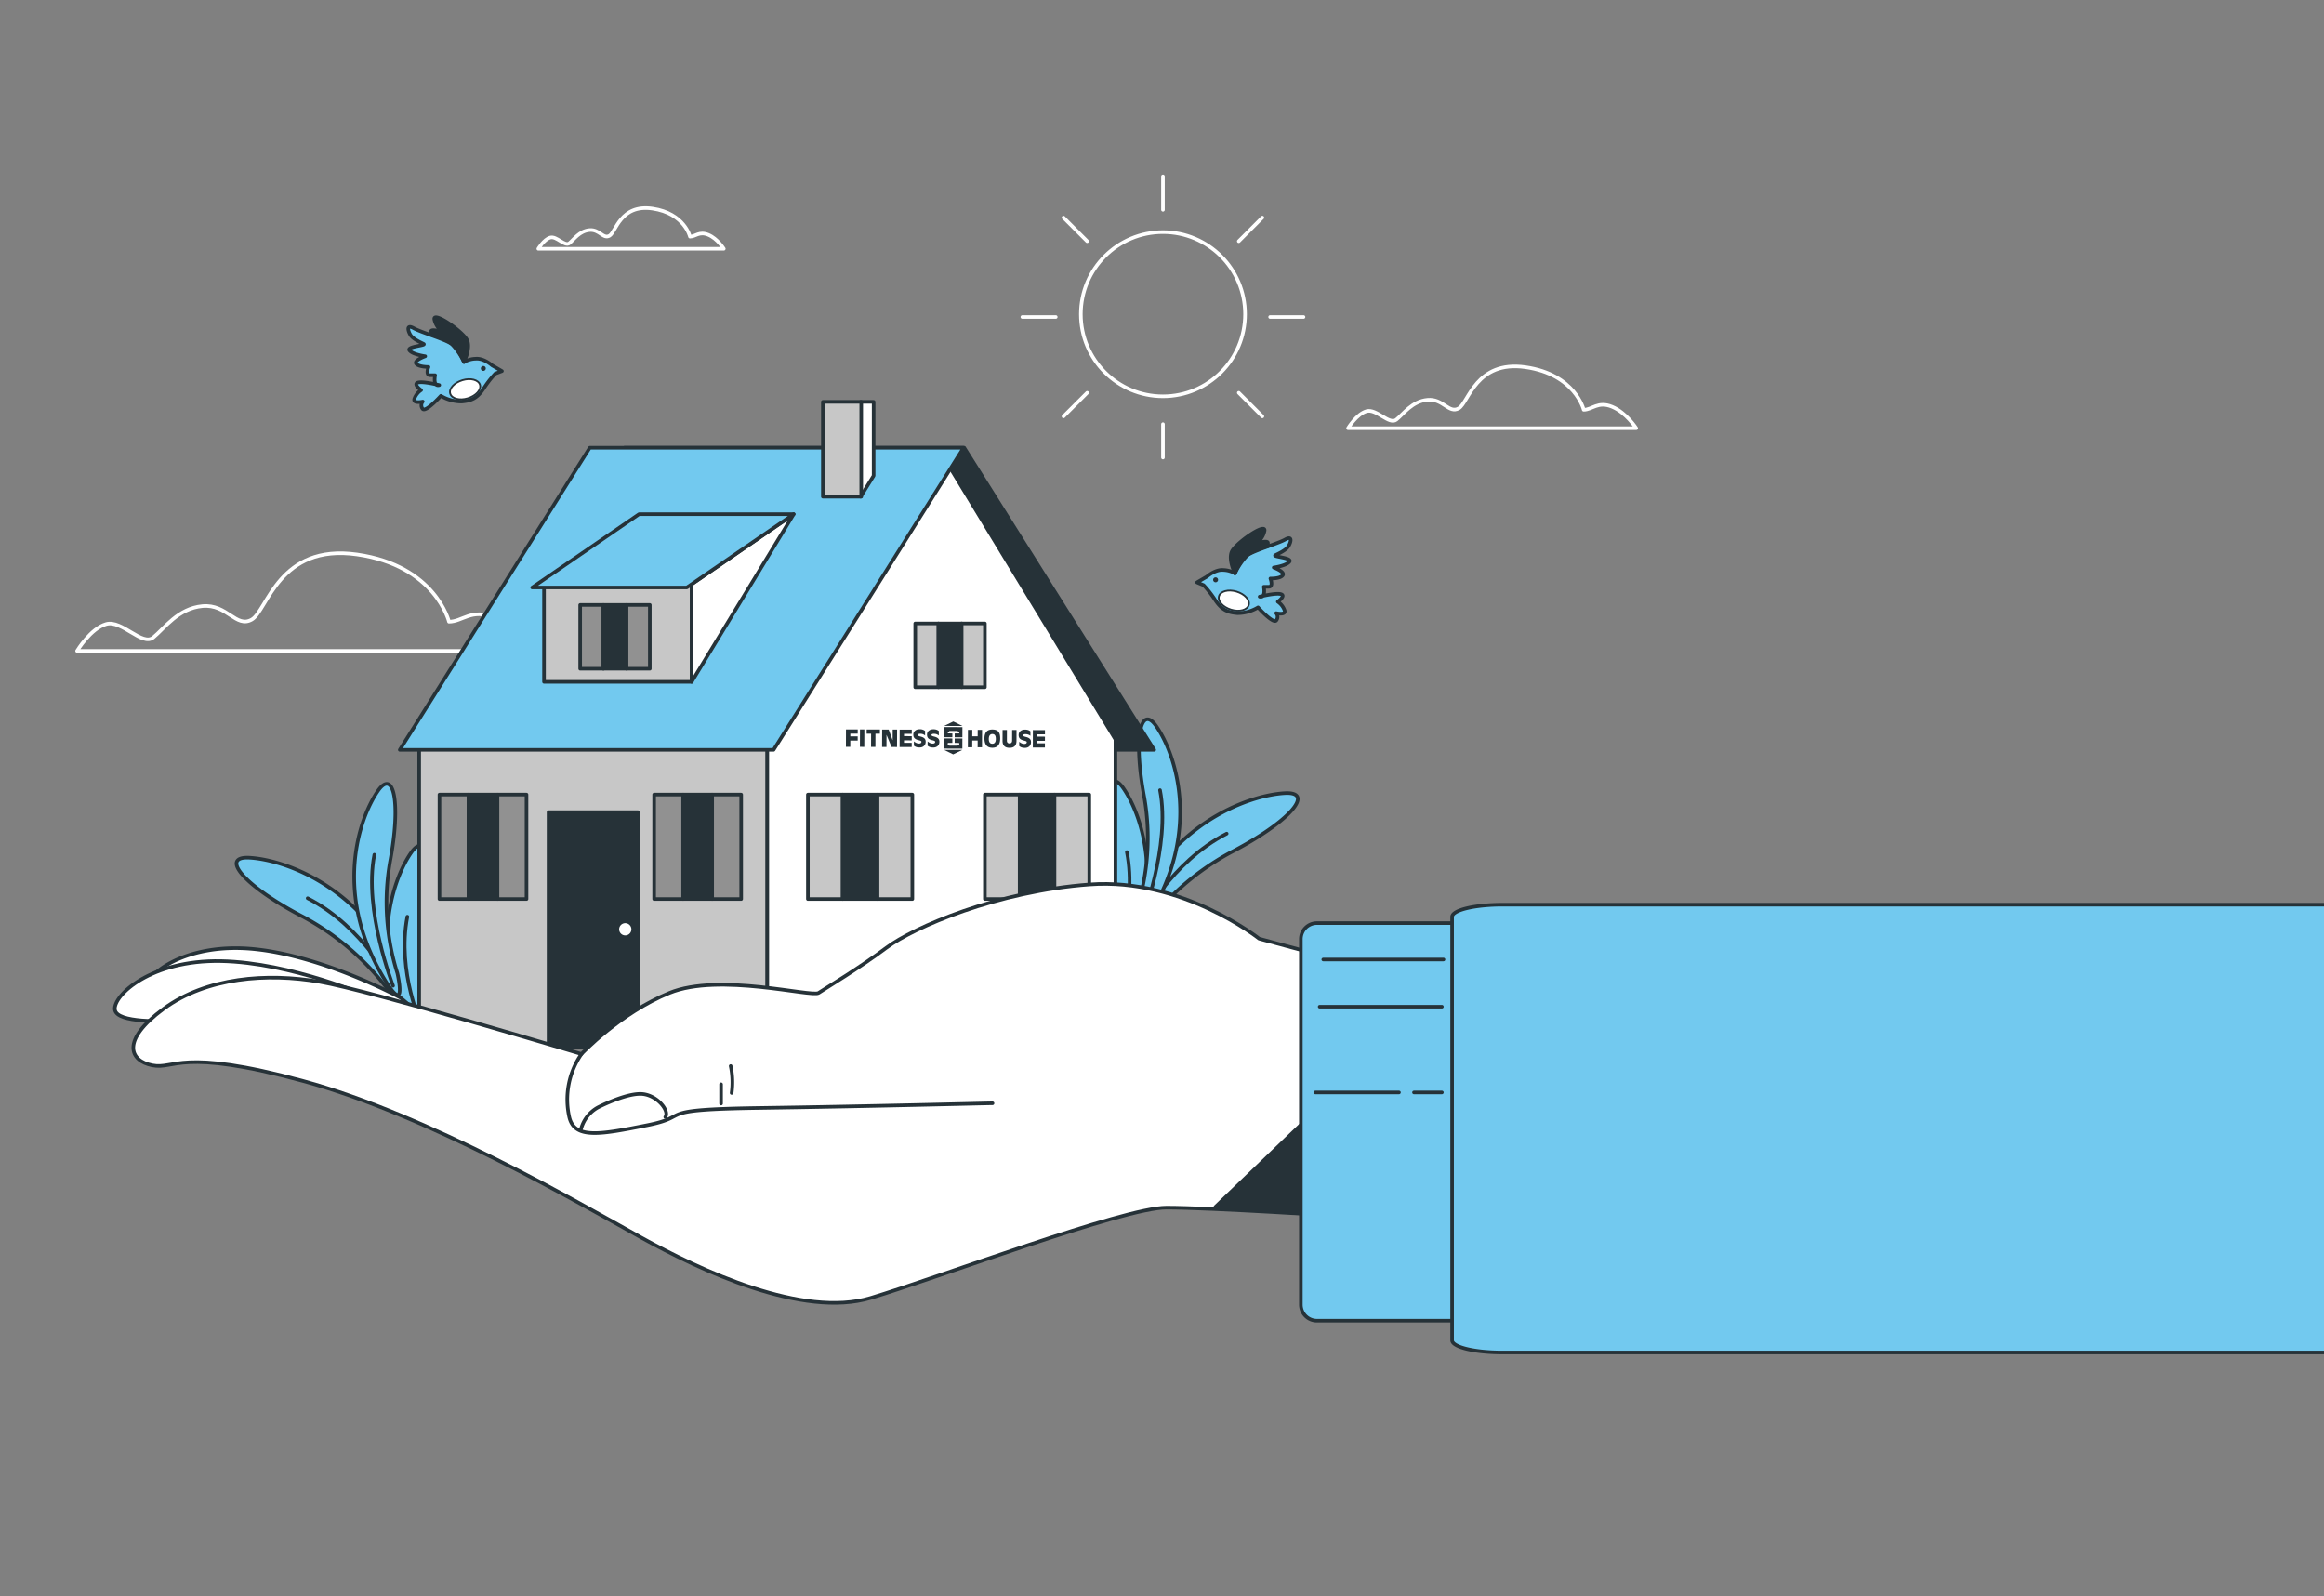<svg width="463" height="318" fill="none" xmlns="http://www.w3.org/2000/svg"><rect width="100%" height="100%" fill="#808080" stroke="none"/><g clip-path="url(#a)"><path d="M137.462 47.148s-1.093-4.655-7.466-5.587c-6.373-.932-7.285 4.655-8.556 5.4-1.272.745-2.003-1.303-4.005-1.118-2.002.186-3.095 1.865-3.998 2.608-.903.742-2.55-1.49-3.824-1.118-1.273.373-2.366 2.235-2.366 2.235h36.95s-1.273-2.05-3.095-2.792c-1.821-.743-2.549.372-3.64.372ZM89.446 123.865s-2.676-11.155-18.302-13.39c-15.625-2.235-17.854 11.176-20.979 12.963-3.125 1.787-4.904-3.125-9.816-2.677-4.912.449-7.603 4.464-9.817 6.251-2.214 1.787-6.25-3.56-9.375-2.677s-5.802 5.353-5.802 5.353h90.607s-3.125-4.912-7.589-6.691c-4.463-1.78-6.25.868-8.927.868ZM315.509 81.644s-1.695-7.068-11.59-8.485c-9.895-1.417-11.318 7.069-13.297 8.2-1.979 1.133-3.111-1.978-6.222-1.694-3.111.285-4.805 2.848-6.222 3.959-1.417 1.11-3.958-2.264-5.937-1.695-1.979.57-3.673 3.389-3.673 3.389h57.405s-1.979-3.111-4.805-4.272c-2.826-1.16-3.958.598-5.659.598ZM231.691 78.963c9.035 0 16.359-7.324 16.359-16.358 0-9.035-7.324-16.359-16.359-16.359-9.035 0-16.359 7.324-16.359 16.359 0 9.034 7.324 16.358 16.359 16.358ZM231.691 35.148v6.656M231.691 84.509v6.656M251.495 43.349l-4.705 4.712M216.592 78.259l-4.712 4.705M259.696 63.16h-6.656M210.335 63.16h-6.656M251.495 82.964l-4.705-4.705M216.592 48.061l-4.712-4.712" stroke="#fff" stroke-width=".712" stroke-linecap="round" stroke-linejoin="round"/><path d="M250.956 118.882s3.281-.818 4.271-.491c.989.327-.655 1.495-.655 1.495a3.558 3.558 0 0 1 1.31 1.623c.491 1.153-1.638.655-1.638.655a1.136 1.136 0 0 1 0 1.481c-.654.662-3.609-2.627-3.609-2.627a8.003 8.003 0 0 1-4.107 1.153c-1.972-.164-3.125-.662-4.442-2.634a20.476 20.476 0 0 0-2.3-2.954l-1.309-.548 1.971-1.154s1.645-1.48 3.289-1.317c.81.025 1.601.253 2.3.663 0 0 .989-2.634 2.47-3.617 1.48-.982 6.079-2.299 7.553-3.125 1.473-.826 1.153.491.662 1.317s-1.972 1.481-2.634 1.808c-.662.328 3.452.491 2.798 1.31-.655.819-3.126 1.153-3.126 1.153s2.286.826 1.801 1.538c-.484.712-2.463.655-2.463.655s.655 1.644-.327 1.644h-.99s.484 2.264-.825 1.972Z" fill="#72C9EF" stroke="#263238" stroke-width=".712" stroke-linecap="round" stroke-linejoin="round"/><path d="M246.022 114.248s-1.31-2.634-.655-4.271c.655-1.638 6.735-5.916 6.571-4.271a3.972 3.972 0 0 1-1.808 2.633s2.47-.825 2.47-.163v.655s-2.798.655-4.108 1.808a13.399 13.399 0 0 0-2.47 3.609Z" fill="#263238" stroke="#263238" stroke-width=".712" stroke-linecap="round" stroke-linejoin="round"/><path d="M242.178 116.013a.491.491 0 1 0 0-.982.491.491 0 0 0 0 .982Z" fill="#263238"/><path d="M248.777 120.548c-.292.997-1.858 1.424-3.495.925-1.637-.498-2.727-1.687-2.435-2.683.292-.997 1.865-1.424 3.503-.926 1.637.499 2.726 1.687 2.427 2.684Z" fill="#fff" stroke="#263238" stroke-width=".356" stroke-linecap="round" stroke-linejoin="round"/><path d="M87.51 76.732s-3.282-.825-4.271-.498c-.99.328.655 1.495.655 1.495a3.56 3.56 0 0 0-1.31 1.63c-.491 1.153 1.637.655 1.637.655a1.139 1.139 0 0 0 0 1.48c.655.656 3.61-2.626 3.61-2.626a8.073 8.073 0 0 0 4.114 1.146c1.972-.164 3.118-.655 4.435-2.627a20.486 20.486 0 0 1 2.3-2.954l1.316-.498-1.972-1.146s-1.644-1.481-3.288-1.317a4.904 4.904 0 0 0-2.3.655s-.99-2.627-2.463-3.61c-1.473-.982-6.086-2.306-7.56-3.125-1.474-.818-1.153.492-.662 1.317.491.826 1.972 1.474 2.634 1.808.662.335-3.453.492-2.798 1.31.655.819 3.126 1.154 3.126 1.154s-2.3.818-1.809 1.48c.492.662 2.463.655 2.463.655s-.654 1.644.328 1.644h.99s-.485 2.3.825 1.972Z" fill="#72C9EF" stroke="#263238" stroke-width=".712" stroke-linecap="round" stroke-linejoin="round"/><path d="M92.443 72.127s1.31-2.627.655-4.271c-.655-1.645-6.734-5.916-6.57-4.272a3.943 3.943 0 0 0 1.808 2.62s-2.47-.819-2.47-.164v.662s2.797.655 4.114 1.808a13.473 13.473 0 0 1 2.463 3.617Z" fill="#263238" stroke="#263238" stroke-width=".712" stroke-linecap="round" stroke-linejoin="round"/><path d="M95.796 73.408a.491.491 0 1 0 .983 0 .491.491 0 0 0-.983 0Z" fill="#263238"/><path d="M89.696 78.434c.291.996 1.865 1.423 3.495.925 1.63-.498 2.726-1.687 2.434-2.684-.291-.996-1.865-1.423-3.502-.925-1.637.498-2.734 1.687-2.427 2.684Z" fill="#fff" stroke="#263238" stroke-width=".356" stroke-linecap="round" stroke-linejoin="round"/><path d="M78.69 199.11a51.91 51.91 0 0 0-18.274-16.437c-11.774-6.108-16.8-12.138-10.678-11.782 7.41.442 24.204 6.329 31.835 27.051 3.296 8.934-2.847 1.175-2.847 1.175" fill="#72C9EF"/><path d="M78.69 199.11a51.91 51.91 0 0 0-18.274-16.437c-11.774-6.108-16.8-12.138-10.678-11.782 7.41.442 24.204 6.329 31.835 27.051 3.296 8.934-2.847 1.175-2.847 1.175" stroke="#263238" stroke-width=".712" stroke-linecap="round" stroke-linejoin="round"/><path d="M78.306 196.405s-5.888-11.775-17.014-17.441" stroke="#263238" stroke-width=".712" stroke-linecap="round" stroke-linejoin="round"/><path d="M85.766 206.25a46.985 46.985 0 0 1-1.474-22.168c2.236-11.774.755-18.708-2.399-14.166-3.83 5.51-9.026 20.73 1.424 37.729 4.513 7.332 2.442-1.424 2.442-1.424" fill="#72C9EF"/><path d="M85.766 206.25a46.985 46.985 0 0 1-1.474-22.168c2.236-11.774.755-18.708-2.399-14.166-3.83 5.51-9.026 20.73 1.424 37.729 4.513 7.332 2.442-1.424 2.442-1.424" stroke="#263238" stroke-width=".712" stroke-linecap="round" stroke-linejoin="round"/><path d="M84.072 204.463s-5.054-10.756-2.919-21.826" stroke="#263238" stroke-width=".712" stroke-linecap="round" stroke-linejoin="round"/><path d="M79.167 193.913a46.981 46.981 0 0 1-1.474-22.167c2.236-11.775.755-18.715-2.398-14.167-3.83 5.51-9.027 20.73 1.423 37.729 4.513 7.333 2.442-1.423 2.442-1.423" fill="#72C9EF"/><path d="M79.167 193.913a46.981 46.981 0 0 1-1.474-22.167c2.236-11.775.755-18.715-2.398-14.167-3.83 5.51-9.027 20.73 1.423 37.729 4.513 7.333 2.442-1.423 2.442-1.423" stroke="#263238" stroke-width=".712" stroke-linecap="round" stroke-linejoin="round"/><path d="M78.306 196.405s-5.909-15.042-3.73-26.112" stroke="#263238" stroke-width=".712" stroke-linecap="round" stroke-linejoin="round"/><path d="M226.987 186.239a51.971 51.971 0 0 1 18.266-16.437c11.782-6.108 16.8-12.137 10.678-11.774-7.41.434-24.203 6.321-31.835 27.051-3.288 8.941 2.884 1.174 2.884 1.174" fill="#72C9EF"/><path d="M226.987 186.239a51.971 51.971 0 0 1 18.266-16.437c11.782-6.108 16.8-12.137 10.678-11.774-7.41.434-24.203 6.321-31.835 27.051-3.288 8.941 2.884 1.174 2.884 1.174" stroke="#263238" stroke-width=".712" stroke-linecap="round" stroke-linejoin="round"/><path d="M227.378 183.541s5.888-11.774 17.007-17.447" stroke="#263238" stroke-width=".712" stroke-linecap="round" stroke-linejoin="round"/><path d="M219.904 193.379a46.88 46.88 0 0 0 1.488-22.16c-2.236-11.782-.755-18.715 2.406-14.174 3.83 5.517 9.019 20.737-1.424 37.73-4.513 7.332-2.442-1.424-2.442-1.424" fill="#72C9EF"/><path d="M219.904 193.379a46.88 46.88 0 0 0 1.488-22.16c-2.236-11.782-.755-18.715 2.406-14.174 3.83 5.517 9.019 20.737-1.424 37.73-4.513 7.332-2.442-1.424-2.442-1.424" stroke="#263238" stroke-width=".712" stroke-linecap="round" stroke-linejoin="round"/><path d="M221.605 191.6s5.076-10.764 2.898-21.834" stroke="#263238" stroke-width=".712" stroke-linecap="round" stroke-linejoin="round"/><path d="M226.503 181.043a46.899 46.899 0 0 0 1.473-22.168c-2.235-11.774-.754-18.708 2.406-14.166 3.83 5.51 9.02 20.729-1.423 37.729-4.514 7.332-2.442-1.424-2.442-1.424" fill="#72C9EF"/><path d="M226.503 181.043a46.899 46.899 0 0 0 1.473-22.168c-2.235-11.774-.754-18.708 2.406-14.166 3.83 5.51 9.02 20.729-1.423 37.729-4.514 7.332-2.442-1.424-2.442-1.424" stroke="#263238" stroke-width=".712" stroke-linecap="round" stroke-linejoin="round"/><path d="M227.378 183.541s5.902-15.041 3.724-26.111" stroke="#263238" stroke-width=".712" stroke-linecap="round" stroke-linejoin="round"/><path d="M229.948 149.4h-67.67l-37.857-60.196h67.67l37.857 60.196Z" fill="#263238" stroke="#263238" stroke-width=".712" stroke-linecap="round" stroke-linejoin="round"/><path d="M152.867 147.336H83.51v61.263h69.357v-61.263Z" fill="#C7C7C7" stroke="#263238" stroke-width=".712" stroke-linecap="round" stroke-linejoin="round"/><path d="M222.224 208.599h-69.357v-61.263l35.252-56.067 34.105 56.067v61.263Z" fill="#fff" stroke="#263238" stroke-width=".712" stroke-linecap="round" stroke-linejoin="round"/><path d="M167.887 158.313h-6.933v20.808h6.933v-20.808Z" fill="#C7C7C7" stroke="#263238" stroke-width=".712" stroke-linecap="round" stroke-linejoin="round"/><path d="M174.821 158.313h-6.934v20.808h6.934v-20.808Z" fill="#263238" stroke="#263238" stroke-width=".712" stroke-linecap="round" stroke-linejoin="round"/><path d="M181.762 158.313h-6.934v20.808h6.934v-20.808Z" fill="#C7C7C7" stroke="#263238" stroke-width=".712" stroke-linecap="round" stroke-linejoin="round"/><path d="M136.102 158.313h-5.78v20.808h5.78v-20.808Z" fill="#919191" stroke="#263238" stroke-width=".712" stroke-linecap="round" stroke-linejoin="round"/><path d="M141.883 158.313h-5.78v20.808h5.78v-20.808Z" fill="#263238" stroke="#263238" stroke-width=".712" stroke-linecap="round" stroke-linejoin="round"/><path d="M147.663 158.313h-5.78v20.808h5.78v-20.808ZM93.333 158.313h-5.78v20.808h5.78v-20.808Z" fill="#919191" stroke="#263238" stroke-width=".712" stroke-linecap="round" stroke-linejoin="round"/><path d="M99.114 158.313h-5.78v20.808h5.78v-20.808Z" fill="#263238" stroke="#263238" stroke-width=".712" stroke-linecap="round" stroke-linejoin="round"/><path d="M104.894 158.313h-5.78v20.808h5.78v-20.808Z" fill="#919191" stroke="#263238" stroke-width=".712" stroke-linecap="round" stroke-linejoin="round"/><path d="M203.146 158.313h-6.933v20.808h6.933v-20.808Z" fill="#C7C7C7" stroke="#263238" stroke-width=".712" stroke-linecap="round" stroke-linejoin="round"/><path d="M210.08 158.313h-6.934v20.808h6.934v-20.808Z" fill="#263238" stroke="#263238" stroke-width=".712" stroke-linecap="round" stroke-linejoin="round"/><path d="M217.013 158.313h-6.933v20.808h6.933v-20.808ZM186.966 124.214h-4.628v12.714h4.628v-12.714Z" fill="#C7C7C7" stroke="#263238" stroke-width=".712" stroke-linecap="round" stroke-linejoin="round"/><path d="M191.593 124.214h-4.627v12.714h4.627v-12.714Z" fill="#263238" stroke="#263238" stroke-width=".712" stroke-linecap="round" stroke-linejoin="round"/><path d="M196.213 124.214h-4.628v12.714h4.628v-12.714Z" fill="#C7C7C7" stroke="#263238" stroke-width=".712" stroke-linecap="round" stroke-linejoin="round"/><path d="M79.644 149.4h74.476l37.857-60.196h-74.476L79.644 149.4Z" fill="#72C9EF" stroke="#263238" stroke-width=".712" stroke-linecap="round" stroke-linejoin="round"/><path d="M137.79 116.391h-29.408v19.462h29.408v-19.462Z" fill="#C7C7C7" stroke="#263238" stroke-width=".712" stroke-linecap="round" stroke-linejoin="round"/><path d="m137.797 116.391 20.324-13.953-20.324 33.415v-19.462Z" fill="#fff" stroke="#263238" stroke-width=".712" stroke-linecap="round" stroke-linejoin="round"/><path d="M106.026 117.053h30.802l21.292-14.615h-30.802l-21.292 14.615Z" fill="#72C9EF" stroke="#263238" stroke-width=".712" stroke-linecap="round" stroke-linejoin="round"/><path d="M120.213 120.527h-4.627v12.714h4.627v-12.714Z" fill="#919191" stroke="#263238" stroke-width=".712" stroke-linecap="round" stroke-linejoin="round"/><path d="M124.833 120.527h-4.627v12.714h4.627v-12.714Z" fill="#263238" stroke="#263238" stroke-width=".712" stroke-linecap="round" stroke-linejoin="round"/><path d="M129.461 120.527h-4.628v12.714h4.628v-12.714Z" fill="#919191" stroke="#263238" stroke-width=".712" stroke-linecap="round" stroke-linejoin="round"/><path d="M174.052 80.071h-2.591v18.886l2.591-4.172V80.071Z" fill="#fff" stroke="#263238" stroke-width=".712" stroke-linecap="round" stroke-linejoin="round"/><path d="M171.582 80.071h-7.645v18.886h7.645V80.07Z" fill="#C7C7C7" stroke="#263238" stroke-width=".712" stroke-linecap="round" stroke-linejoin="round"/><path d="M127.09 161.815h-17.804v46.784h17.804v-46.784Z" fill="#263238" stroke="#263238" stroke-width=".712" stroke-linecap="round" stroke-linejoin="round"/><path d="M126.144 185.143a1.58 1.58 0 0 0-.978-1.449 1.574 1.574 0 1 0 .978 1.449ZM79.836 198.811s-14.95-8.158-28.83-9.674c-13.882-1.517-21.976 4.983-21.912 7.787.064 2.805 9.731 3.026 11.568 3.503 1.837.477 13.027-2.627 29.55 1.302 16.522 3.93 18.644 4.713 18.644 4.713l-9.02-7.631Z" fill="#fff" stroke="#263238" stroke-width=".712" stroke-linecap="round" stroke-linejoin="round"/><path d="M73.6 198.611s-15.554-6.841-29.557-7.118c-14.002-.278-21.47 6.841-21.156 9.645.313 2.805 9.966 2.179 11.824 2.485 1.858.306 12.757-3.73 29.557-1.239 16.8 2.492 18.978 3.111 18.978 3.111l-9.646-6.884Z" fill="#fff" stroke="#263238" stroke-width=".712" stroke-linecap="round" stroke-linejoin="round"/><path d="m272.454 192.867-21.605-5.852s-15.298-12.152-33.729-10.799c-18.43 1.353-35.102 8.542-40.505 12.6-5.403 4.058-12.152 8.101-13.525 9.005-1.374.904-19.805-4.05-29.707 0-9.902 4.051-17.54 12.18-17.54 12.18s-41.858-12.6-52.209-14.401c-10.35-1.801-22.502-.897-31.052 5.403s-6.748 10.351-2.25 11.255c4.5.904 5.404-3.602 30.156 3.146 24.751 6.749 54.899 24.304 67.051 31.052 12.151 6.749 32.404 16.202 45.908 12.152 13.504-4.051 50.401-18.003 58.95-18.003 8.55 0 35.978 1.765 35.978 1.765l4.079-49.503Z" fill="#fff" stroke="#263238" stroke-width=".712" stroke-linecap="round" stroke-linejoin="round"/><path d="m260.701 222.637-18.566 17.825 26.268 1.908-7.702-19.733Z" fill="#263238" stroke="#263238" stroke-width=".712" stroke-linecap="round" stroke-linejoin="round"/><path d="M115.843 210.001a15.946 15.946 0 0 0-2.421 12.615c1.089 4.399 6.222 3.424 15.555 1.559 9.332-1.865.626-3.111 22.402-3.424 21.776-.314 45.111-.933 46.357-.933" stroke="#263238" stroke-width=".712" stroke-linecap="round" stroke-linejoin="round"/><path d="M115.686 225.235a6.948 6.948 0 0 1 3.445-4.598s5.176-2.684 8.429-2.684 5.937 3.445 4.983 4.599M143.655 219.868v-3.83M145.57 212.4c.374 1.763.439 3.576.193 5.361" stroke="#263238" stroke-width=".712" stroke-linecap="round" stroke-linejoin="round"/><path d="M262.36 183.918h29.023v79.21H262.36a3.196 3.196 0 0 1-3.196-3.196v-72.817c0-.848.336-1.661.936-2.26a3.193 3.193 0 0 1 2.26-.937Z" fill="#72C9EF" stroke="#263238" stroke-width=".712" stroke-linecap="round" stroke-linejoin="round"/><path d="M299.297 180.247H511v89.222H299.297c-2.653 0-5.196-.255-7.072-.709-1.875-.454-2.929-1.07-2.929-1.712v-84.373c-.003-.319.252-.634.753-.929.501-.294 1.237-.562 2.166-.788.929-.225 2.033-.404 3.248-.526a38.765 38.765 0 0 1 3.834-.185Z" fill="#72C9EF" stroke="#263238" stroke-width=".712" stroke-linecap="round" stroke-linejoin="round"/><path d="M263.627 191.172h23.954M287.261 200.576h-24.353M262.053 217.661h16.658M281.701 217.661h5.56" stroke="#263238" stroke-width=".712" stroke-linecap="round" stroke-linejoin="round"/><path fill-rule="evenodd" clip-rule="evenodd" d="m168.531 148.797.012-3.47 2.339.008-.002.418-.002.421-1.471-.006-.002.545 1.471.006-.001.418-.001.42-1.471-.006-.005 1.25-.434-.002-.433-.002ZM171.333 145.337l.434.001.434.001-.013 3.472-.433-.002-.434-.002.012-3.47ZM173.545 146.183l-.886-.004.002-.418.002-.42 2.637.01-.001.418-.002.42-.885-.003-.009 2.632-.434-.002-.434-.001.01-2.632ZM176.608 148.826l-.436-.001-.437-.002.013-3.471.65.003.65.002.796 2.153.007-2.15.436.001.438.002-.013 3.471-.547-.002-.545-.002-1.003-2.422-.009 2.418ZM179.226 148.836l.013-3.471 2.408.009-.001.418-.002.42-1.541-.006-.002.464 1.541.005-.001.418-.002.42-1.54-.005-.002.493 1.541.005-.002.418-.002.42-2.408-.008ZM184.299 146.532a1.483 1.483 0 0 0-.45-.255 1.609 1.609 0 0 0-.529-.082.768.768 0 0 0-.358.065c-.082.043-.123.106-.124.187 0 .062.04.116.12.162.079.044.222.091.428.139.365.089.629.216.791.379.161.164.241.385.239.663-.001.344-.114.621-.338.83-.224.209-.519.313-.885.311-.244 0-.457-.03-.637-.088a1.374 1.374 0 0 1-.487-.274l.003-.855c.168.143.334.25.502.322.167.072.334.108.502.109.161.001.283-.029.368-.089a.303.303 0 0 0 .129-.263c0-.071-.04-.128-.12-.173-.078-.044-.232-.093-.462-.149-.368-.089-.632-.219-.795-.392-.162-.173-.242-.41-.241-.71a.979.979 0 0 1 .358-.784c.237-.198.549-.296.935-.295.211.001.402.029.573.086.17.055.331.141.481.258l-.003.898ZM187.031 146.542a1.462 1.462 0 0 0-.979-.338.779.779 0 0 0-.357.065c-.082.044-.123.106-.124.188 0 .062.039.116.12.161.079.044.222.092.427.14.365.089.63.216.792.379.16.164.241.384.239.663-.001.344-.114.621-.338.83-.224.208-.519.312-.885.311a2.115 2.115 0 0 1-.637-.089 1.4 1.4 0 0 1-.488-.273l.004-.856c.167.143.334.251.501.323.167.072.335.108.503.109.161 0 .283-.029.368-.089a.305.305 0 0 0 .128-.263c0-.071-.039-.128-.119-.173a2.098 2.098 0 0 0-.463-.149c-.367-.089-.632-.22-.795-.393-.161-.172-.242-.409-.241-.709a.974.974 0 0 1 .357-.784c.237-.198.549-.296.936-.295.211.001.402.029.572.085.171.056.331.142.482.259l-.003.898ZM192.837 145.414l.433.001.434.002-.005 1.284 1.078.004.005-1.284.433.002.434.001-.012 3.471-.435-.002-.433-.001.005-1.349-1.078-.004-.005 1.349-.434-.002-.433-.002.013-3.47ZM198.211 147.946c.121-.162.181-.397.183-.703.001-.34-.055-.59-.168-.75-.113-.16-.289-.24-.53-.241a.599.599 0 0 0-.52.253c-.121.17-.182.414-.183.732-.001.307.058.541.178.705.119.163.292.244.518.246.227 0 .401-.081.522-.242Zm-1.697.566c-.26-.314-.389-.782-.388-1.406.003-.588.136-1.028.398-1.32.261-.293.653-.438 1.176-.436.555.002.954.141 1.199.417.244.276.365.723.363 1.339v.011c0 .624-.133 1.092-.395 1.404-.263.311-.657.466-1.18.463-.524-.002-.914-.159-1.173-.472ZM202.51 147.611c0 .463-.116.811-.349 1.042-.233.231-.581.345-1.044.343-.464-.002-.81-.119-1.04-.351-.231-.232-.345-.581-.345-1.044l.008-2.162.434.001.433.001-.007 2.111c-.001.184.043.325.131.423.088.098.217.147.385.148.168.001.297-.048.386-.144.089-.098.134-.238.135-.423l.007-2.11.436.001.437.002-.007 2.162ZM205.284 146.608a1.43 1.43 0 0 0-.45-.255 1.63 1.63 0 0 0-.529-.083.773.773 0 0 0-.357.065c-.082.044-.124.106-.124.188 0 .062.039.116.12.161.079.044.222.091.428.14.365.089.629.215.791.379.161.164.24.384.239.662-.001.345-.114.622-.338.83-.224.209-.519.313-.885.312a2.115 2.115 0 0 1-.637-.089 1.4 1.4 0 0 1-.488-.273l.003-.856c.168.143.335.251.502.323.167.072.335.108.503.109.16 0 .283-.029.368-.089a.306.306 0 0 0 .128-.263c0-.071-.04-.128-.119-.173a2.098 2.098 0 0 0-.463-.149c-.367-.089-.632-.22-.795-.393-.161-.173-.242-.409-.241-.709a.977.977 0 0 1 .357-.785c.237-.197.549-.295.936-.294.211.001.402.029.572.085.171.055.331.142.482.259l-.003.898ZM205.764 148.932l.012-3.47 2.409.009-.002.418-.001.42-1.541-.006-.002.463 1.541.006-.002.418-.001.42-1.541-.005-.002.492 1.541.005-.001.418-.002.421-2.408-.009ZM188.091 144.631l1.837-.888 1.831.901-3.668-.013ZM191.736 149.414l-1.837.887-1.83-.9 3.667.013ZM189.084 145.684c.002-.06.058-.108.127-.108l1.522.005c.069 0 .124.049.125.109l-1.774-.006Zm-.976-.824-.007 2.028 1.632.006.003-.763-.759-.002c-.092 0-.166-.056-.166-.123l.001-.121c0-.067.075-.122.166-.121l.105.001v-.002l1.776.006v.002l.105.001c.091 0 .165.056.165.122v.122c0 .067-.075.122-.167.121l-.759-.003-.002.763 1.531.005.007-2.028-3.631-.014Zm2.615 3.713-1.523-.006c-.068 0-.125-.05-.126-.11l1.776.007c-.002.06-.058.109-.127.109Zm-.526-.556.759.003c.091 0 .166.055.166.122l-.001.122c0 .067-.075.121-.166.121l-.105-.001-1.776-.006-.105-.001c-.091 0-.166-.055-.165-.123l.001-.122c0-.066.075-.121.166-.12l.759.002.003-.884-1.632-.006-.007 2.028 3.63.014.008-2.028-1.531-.006-.004.885Z" fill="#263238"/></g><defs><clipPath id="a"><path fill="#fff" d="M0 0h511v318.136H0z"/></clipPath></defs></svg>